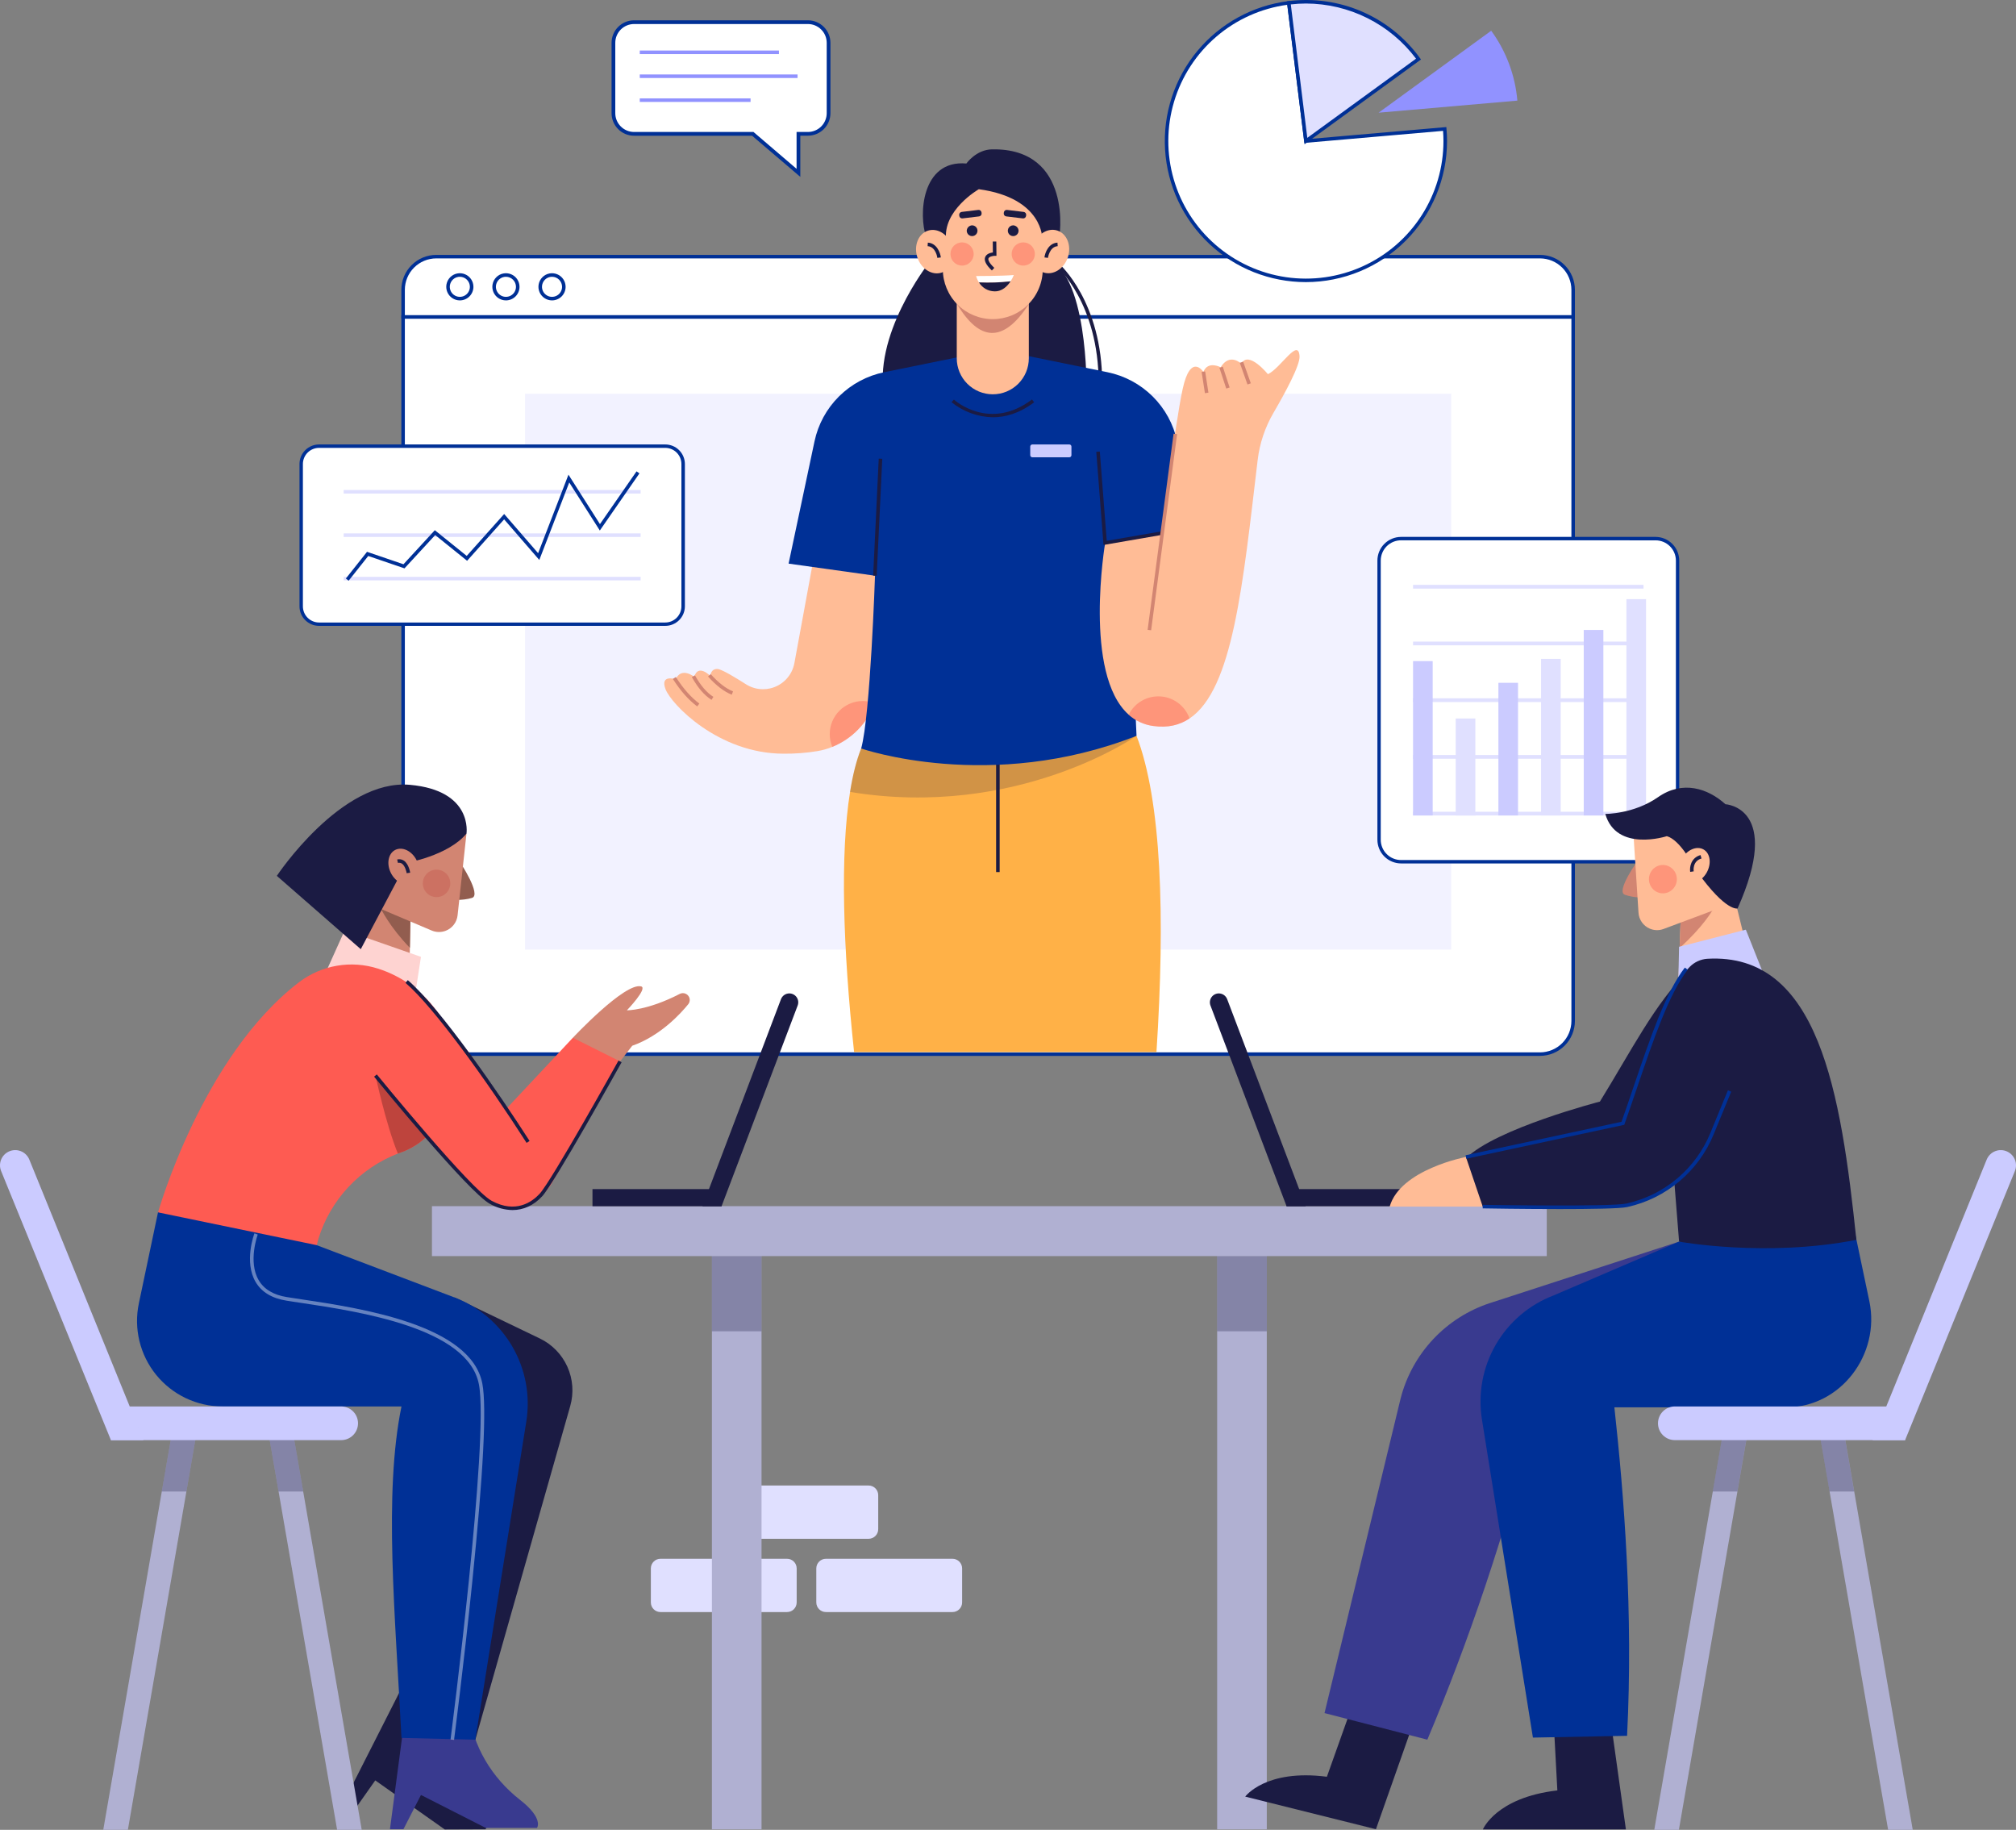 <svg width="346" height="314" viewBox="0 0 346 314" fill="none" xmlns="http://www.w3.org/2000/svg">
<rect x="0" y="0" width="346" height="314" fill="#808080" stroke="none"/>
<g clip-path="url(#clip0_378_1583)">
<path d="M135.078 267.489H113.356C112.443 267.489 111.703 268.228 111.703 269.141V274.978C111.703 275.891 112.443 276.63 113.356 276.63H135.078C135.991 276.63 136.731 275.891 136.731 274.978V269.141C136.731 268.228 135.991 267.489 135.078 267.489Z" fill="#E0E0FF"/>
<path d="M163.474 267.489H141.752C140.839 267.489 140.099 268.228 140.099 269.141V274.978C140.099 275.891 140.839 276.63 141.752 276.63H163.474C164.387 276.63 165.127 275.891 165.127 274.978V269.141C165.127 268.228 164.387 267.489 163.474 267.489Z" fill="#E0E0FF"/>
<path d="M149.074 254.916H127.352C126.439 254.916 125.699 255.656 125.699 256.568V262.406C125.699 263.318 126.439 264.058 127.352 264.058H149.074C149.987 264.058 150.727 263.318 150.727 262.406V256.568C150.727 255.656 149.987 254.916 149.074 254.916Z" fill="#E0E0FF"/>
<path d="M269.995 49.731C269.996 48.983 269.849 48.243 269.563 47.553C269.277 46.863 268.858 46.236 268.329 45.707C267.801 45.179 267.173 44.76 266.482 44.474C265.792 44.188 265.052 44.041 264.304 44.042H74.873C73.364 44.042 71.916 44.641 70.849 45.708C69.782 46.775 69.182 48.222 69.182 49.731V54.395H269.995V49.731Z" fill="white"/>
<path d="M270.297 54.694H68.883V49.731C68.884 48.143 69.515 46.62 70.638 45.497C71.761 44.374 73.284 43.742 74.873 43.74H264.304C265.893 43.741 267.417 44.373 268.54 45.496C269.664 46.619 270.296 48.142 270.297 49.731V54.694ZM69.484 54.093H269.696V49.731C269.694 48.302 269.125 46.932 268.115 45.922C267.104 44.911 265.734 44.343 264.304 44.341H74.873C73.444 44.343 72.074 44.911 71.064 45.922C70.053 46.932 69.485 48.302 69.484 49.731V54.093Z" fill="#003096"/>
<path d="M69.182 54.395V175.198C69.183 176.706 69.783 178.152 70.85 179.218C71.918 180.284 73.364 180.882 74.873 180.882H264.304C265.052 180.883 265.792 180.736 266.482 180.45C267.173 180.164 267.801 179.745 268.329 179.217C268.858 178.688 269.277 178.061 269.563 177.371C269.849 176.68 269.996 175.941 269.995 175.193V54.395H69.182Z" fill="white"/>
<path d="M264.304 181.189H74.873C73.284 181.187 71.761 180.555 70.638 179.432C69.515 178.309 68.884 176.786 68.883 175.198V54.093H270.297V175.198C270.296 176.787 269.664 178.31 268.54 179.433C267.417 180.556 265.893 181.188 264.304 181.189ZM69.484 54.694V175.198C69.485 176.627 70.053 177.997 71.064 179.007C72.074 180.017 73.444 180.586 74.873 180.588H264.304C265.734 180.586 267.104 180.017 268.115 179.007C269.125 177.997 269.694 176.627 269.696 175.198V54.694H69.484Z" fill="#003096"/>
<path d="M79.094 51.243C80.21 51.142 81.032 50.157 80.932 49.042C80.831 47.927 79.846 47.105 78.73 47.205C77.615 47.306 76.793 48.291 76.893 49.406C76.993 50.521 77.979 51.343 79.094 51.243Z" fill="white"/>
<path d="M78.918 51.548C78.457 51.548 78.007 51.411 77.624 51.154C77.24 50.898 76.942 50.533 76.766 50.108C76.59 49.681 76.544 49.213 76.634 48.761C76.724 48.309 76.947 47.894 77.273 47.568C77.599 47.242 78.014 47.02 78.467 46.931C78.919 46.841 79.388 46.887 79.814 47.064C80.24 47.24 80.604 47.539 80.86 47.922C81.116 48.306 81.253 48.756 81.253 49.217C81.252 49.836 81.006 50.428 80.568 50.866C80.13 51.303 79.537 51.548 78.918 51.548ZM78.918 47.494C78.578 47.495 78.245 47.596 77.962 47.786C77.678 47.975 77.458 48.245 77.328 48.56C77.198 48.874 77.164 49.221 77.231 49.555C77.298 49.889 77.462 50.196 77.703 50.436C77.944 50.677 78.251 50.841 78.585 50.907C78.92 50.973 79.266 50.939 79.581 50.809C79.896 50.678 80.165 50.457 80.354 50.174C80.543 49.891 80.644 49.558 80.644 49.217C80.644 48.76 80.461 48.322 80.138 47.999C79.814 47.676 79.376 47.494 78.918 47.494Z" fill="#003096"/>
<path d="M87.005 51.243C88.12 51.143 88.943 50.157 88.842 49.043C88.742 47.928 87.756 47.105 86.641 47.206C85.526 47.306 84.703 48.292 84.803 49.407C84.904 50.521 85.89 51.344 87.005 51.243Z" fill="white"/>
<path d="M86.829 51.548C86.368 51.548 85.918 51.411 85.534 51.154C85.151 50.898 84.853 50.533 84.677 50.108C84.501 49.681 84.455 49.213 84.545 48.761C84.635 48.309 84.857 47.894 85.184 47.568C85.51 47.242 85.925 47.02 86.378 46.931C86.83 46.841 87.299 46.887 87.725 47.064C88.15 47.24 88.515 47.539 88.771 47.922C89.027 48.306 89.163 48.756 89.163 49.217C89.163 49.836 88.917 50.428 88.479 50.866C88.041 51.303 87.448 51.548 86.829 51.548ZM86.829 47.494C86.489 47.495 86.156 47.596 85.872 47.786C85.589 47.975 85.369 48.245 85.239 48.56C85.109 48.874 85.075 49.221 85.142 49.555C85.209 49.889 85.373 50.196 85.614 50.436C85.855 50.677 86.162 50.841 86.496 50.907C86.831 50.973 87.177 50.939 87.492 50.809C87.806 50.678 88.076 50.457 88.265 50.174C88.454 49.891 88.555 49.558 88.555 49.217C88.554 48.76 88.372 48.322 88.049 47.999C87.725 47.676 87.287 47.494 86.829 47.494Z" fill="#003096"/>
<path d="M94.915 51.244C96.031 51.143 96.853 50.158 96.753 49.043C96.652 47.928 95.667 47.106 94.552 47.206C93.436 47.307 92.614 48.292 92.714 49.407C92.815 50.522 93.8 51.344 94.915 51.244Z" fill="white"/>
<path d="M94.74 51.548C94.279 51.548 93.828 51.411 93.445 51.154C93.062 50.898 92.763 50.533 92.587 50.108C92.411 49.681 92.365 49.213 92.456 48.761C92.546 48.309 92.768 47.894 93.094 47.568C93.421 47.242 93.836 47.02 94.288 46.931C94.741 46.841 95.209 46.887 95.635 47.064C96.061 47.24 96.425 47.539 96.681 47.922C96.938 48.306 97.074 48.756 97.074 49.217C97.074 49.836 96.828 50.428 96.39 50.866C95.952 51.303 95.359 51.548 94.74 51.548ZM94.74 47.494C94.399 47.495 94.066 47.596 93.783 47.786C93.5 47.975 93.28 48.245 93.15 48.56C93.019 48.874 92.986 49.221 93.052 49.555C93.119 49.889 93.284 50.196 93.525 50.436C93.766 50.677 94.073 50.841 94.407 50.907C94.741 50.973 95.088 50.939 95.403 50.809C95.717 50.678 95.986 50.457 96.175 50.174C96.365 49.891 96.466 49.558 96.466 49.217C96.465 48.76 96.283 48.322 95.96 47.999C95.636 47.676 95.197 47.494 94.74 47.494Z" fill="#003096"/>
<path opacity="0.4" d="M249.067 67.566H90.113V162.954H249.067V67.566Z" fill="#E0E0FF"/>
<path d="M198.481 180.542H146.586C144.671 162.626 144.177 146.569 145.893 135.892C146.362 132.972 146.988 130.478 147.799 128.441L169.649 123.993L195.057 126.268C199.331 137.327 199.998 157.178 198.481 180.542Z" fill="#FFB147"/>
<path d="M171.568 128.964H170.959V149.647H171.568V128.964Z" fill="#1B1B43"/>
<path opacity="0.2" d="M195.057 126.268C195.057 126.268 174.598 140.624 145.888 135.892C146.358 132.972 146.983 130.478 147.794 128.441L169.645 123.993L195.057 126.268Z" fill="#1B1B43"/>
<path d="M159.348 45.2C159.348 45.2 149.493 57.76 151.866 68.437L186.489 66.992C186.489 66.992 186.783 46.088 179.22 44.309L159.348 45.2Z" fill="#1B1B43"/>
<path d="M189.164 65.749H188.555C188.555 52.057 181.431 45.764 181.36 45.704L181.757 45.241C181.83 45.304 189.164 51.779 189.164 65.749Z" fill="#1B1B43"/>
<path d="M150.919 116.572C150.879 117.971 150.607 119.354 150.116 120.664C149.497 122.354 148.529 123.895 147.277 125.187C146.025 126.479 144.515 127.494 142.845 128.166C142.015 128.505 141.15 128.75 140.265 128.896C138.36 129.205 136.431 129.351 134.501 129.334C123.304 129.334 115.174 120.832 114.213 118.241C113.251 115.65 115.963 116.569 115.963 116.569C116.951 114.362 119.154 116.141 119.154 116.141C119.819 113.842 121.9 115.988 121.9 115.988C121.9 115.988 121.973 114.727 123.158 114.8C123.888 114.849 126.281 116.304 128.009 117.411C128.889 117.973 129.911 118.271 130.955 118.27C131.37 118.272 131.784 118.224 132.189 118.129C133.228 117.889 134.175 117.351 134.913 116.58C135.65 115.809 136.146 114.84 136.339 113.791L139.693 95.541H147.628L150.162 98.79C151.17 102.812 151.109 111.048 150.919 116.572Z" fill="#FFBC96"/>
<path opacity="0.4" d="M150.116 120.664C149.497 122.354 148.529 123.895 147.277 125.187C146.025 126.479 144.515 127.494 142.845 128.166C142.557 127.472 142.408 126.728 142.407 125.976C142.407 125.23 142.553 124.491 142.839 123.802C143.125 123.112 143.543 122.486 144.071 121.958C144.599 121.43 145.226 121.012 145.915 120.726C146.605 120.441 147.344 120.294 148.091 120.295C148.782 120.296 149.468 120.421 150.116 120.664Z" fill="#FE5B52"/>
<path d="M168.067 60.544L151.759 63.87C148.823 64.468 146.126 65.91 144 68.02C141.874 70.129 140.41 72.814 139.79 75.744L135.343 96.716L150.174 98.792L168.067 60.544Z" fill="#003096"/>
<path d="M173.753 60.544L190.062 63.87C192.997 64.468 195.694 65.91 197.821 68.02C199.947 70.129 201.41 72.814 202.03 75.744L204.046 90.638L189.66 93.159L173.753 60.544Z" fill="#003096"/>
<path d="M150.174 98.792C150.174 98.792 149.383 122.711 147.801 128.443C147.801 128.443 169.951 136.152 195.059 126.268L193.08 82.19L173.753 60.534H168.067L148.789 85.541L150.174 98.792Z" fill="#003096"/>
<path d="M223.037 61.138C223.127 62.7 220.554 67.432 218.575 70.822C217.119 73.313 216.191 76.077 215.849 78.942C213.3 100.354 211.613 118.27 204.165 123.287C202.437 124.448 200.404 124.923 197.982 124.589C196.395 124.389 194.907 123.71 193.715 122.643C185.865 115.662 189.675 93.166 189.675 93.166L199.411 91.485C199.411 91.485 201.602 73.102 202.972 66.775C204.343 60.449 206.531 63.814 206.531 63.814C207.322 61.838 209.496 63.023 209.496 63.023C211.078 60.456 213.054 62.427 213.054 62.427C214.242 60.06 217.606 64.208 217.606 64.208C219.777 63.211 222.842 57.85 223.037 61.138Z" fill="#FFBC96"/>
<path d="M150.814 78.702L149.857 98.768L150.465 98.797L151.422 78.731L150.814 78.702Z" fill="#1B1B43"/>
<path d="M189.392 93.517L188.151 77.533L188.757 77.487L189.947 92.804L199.355 91.181L199.46 91.779L189.392 93.517Z" fill="#1B1B43"/>
<path d="M201.419 74.417L196.963 108.077L197.566 108.156L202.023 74.496L201.419 74.417Z" fill="#D28572"/>
<path opacity="0.4" d="M204.16 123.287C202.432 124.448 200.399 124.923 197.977 124.589C196.39 124.389 194.902 123.71 193.711 122.643C194.209 121.643 194.991 120.813 195.958 120.255C196.926 119.697 198.037 119.437 199.152 119.506C200.266 119.576 201.336 119.972 202.227 120.646C203.118 121.32 203.79 122.241 204.16 123.295V123.287Z" fill="#FE5B52"/>
<path d="M206.836 63.737L206.234 63.83L206.797 67.471L207.399 67.378L206.836 63.737Z" fill="#D28572"/>
<path d="M209.863 62.925L209.285 63.115L210.457 66.68L211.035 66.49L209.863 62.925Z" fill="#D28572"/>
<path d="M213.353 62.058L212.779 62.262L214.102 65.978L214.675 65.774L213.353 62.058Z" fill="#D28572"/>
<path d="M183.521 76.267H177.183C176.98 76.267 176.815 76.432 176.815 76.635V78.105C176.815 78.308 176.98 78.472 177.183 78.472H183.521C183.724 78.472 183.889 78.308 183.889 78.105V76.635C183.889 76.432 183.724 76.267 183.521 76.267Z" fill="#CBCBFF"/>
<path d="M170.414 71.603C167.822 71.56 165.319 70.649 163.306 69.016L163.713 68.566C163.956 68.79 169.907 74.002 177.12 68.549L177.485 69.036C174.934 70.961 172.512 71.603 170.414 71.603Z" fill="#1B1B43"/>
<path d="M125.59 119.209C124.295 118.706 122.886 117.625 121.518 116.087L121.973 115.681C123.277 117.141 124.604 118.173 125.809 118.642L125.59 119.209Z" fill="#D28572"/>
<path d="M122.114 120.095C120.87 119.309 119.765 118.029 118.74 116.185L119.271 115.888C120.245 117.642 121.284 118.852 122.435 119.582L122.114 120.095Z" fill="#D28572"/>
<path d="M119.66 121.224C118.176 120.117 116.808 118.574 115.479 116.504L115.992 116.178C117.28 118.183 118.599 119.674 120.023 120.735L119.66 121.224Z" fill="#D28572"/>
<path d="M164.217 51.057H176.574V61.483C176.574 62.295 176.414 63.099 176.103 63.849C175.792 64.599 175.336 65.28 174.762 65.854C174.187 66.428 173.505 66.883 172.754 67.193C172.004 67.503 171.199 67.662 170.387 67.661C168.748 67.661 167.176 67.01 166.017 65.852C164.858 64.693 164.207 63.122 164.207 61.483V51.057H164.217Z" fill="#FFBC96"/>
<path d="M164.214 52.113C168.036 58.532 172.135 59.057 176.587 52.164L164.214 52.113Z" fill="#D28572"/>
<path d="M161.821 31.739H178.965V46.195C178.964 47.321 178.742 48.435 178.311 49.475C177.88 50.515 177.248 51.459 176.451 52.255C175.655 53.051 174.709 53.682 173.669 54.112C172.628 54.542 171.513 54.763 170.387 54.763C168.113 54.763 165.933 53.86 164.325 52.252C162.717 50.645 161.814 48.465 161.814 46.193V31.739H161.821Z" fill="#FFBC96"/>
<path d="M170.231 46.412C169.228 45.465 168.853 44.708 169.08 44.124C169.306 43.54 169.993 43.375 170.404 43.319L170.385 41.45H170.993L171.02 43.898H170.72C170.423 43.898 169.769 44.025 169.647 44.341C169.591 44.492 169.574 44.949 170.65 45.966L170.231 46.412Z" fill="#1B1B43"/>
<path d="M173.442 48.271C173.664 47.933 173.851 47.573 173.999 47.198C171.923 47.37 167.524 47.37 167.524 47.37C167.632 47.754 167.796 48.12 168.011 48.456C169.823 48.541 171.64 48.48 173.442 48.271Z" fill="white"/>
<path d="M168.016 48.46C168.291 48.919 168.678 49.3 169.141 49.569C169.604 49.837 170.127 49.984 170.662 49.996C172.006 50.037 172.914 49.081 173.442 48.276C171.641 48.484 169.827 48.546 168.016 48.46Z" fill="#1B1B43"/>
<path d="M178.87 40.835C178.87 41.163 179.174 33.99 167.992 32.469C167.992 32.469 161.678 36.083 162.393 41.29L158.964 40.642C157.64 37.032 158.097 27.374 165.855 28.06C165.855 28.06 167.527 25.671 170.268 25.627C184.186 25.398 181.988 40.827 181.654 41.273L178.87 40.835Z" fill="#1B1B43"/>
<path d="M183.275 44.145C183.93 42.159 183.126 40.109 181.479 39.566C179.832 39.023 177.966 40.193 177.311 42.179C176.656 44.164 177.46 46.214 179.107 46.757C180.754 47.3 182.62 46.13 183.275 44.145Z" fill="#FFBC96"/>
<path d="M179.858 44.251L179.254 44.175C179.359 43.336 179.963 41.725 181.491 41.635L181.528 42.243C180.121 42.326 179.858 44.231 179.858 44.251Z" fill="#1B1B43"/>
<path d="M161.612 46.778C163.259 46.235 164.063 44.185 163.408 42.199C162.753 40.214 160.887 39.044 159.24 39.587C157.593 40.13 156.789 42.179 157.444 44.165C158.099 46.151 159.965 47.321 161.612 46.778Z" fill="#FFBC96"/>
<path d="M160.872 44.251C160.872 44.173 160.609 42.326 159.205 42.243L159.239 41.635C160.77 41.725 161.371 43.338 161.476 44.175L160.872 44.251Z" fill="#1B1B43"/>
<path d="M174.815 39.662C174.801 39.841 174.736 40.013 174.627 40.156C174.517 40.299 174.368 40.407 174.198 40.466C174.028 40.526 173.845 40.535 173.67 40.491C173.495 40.448 173.337 40.355 173.214 40.223C173.092 40.091 173.011 39.926 172.98 39.749C172.95 39.572 172.972 39.389 173.044 39.224C173.116 39.059 173.235 38.919 173.385 38.82C173.536 38.722 173.712 38.669 173.892 38.669C174.018 38.673 174.142 38.703 174.256 38.755C174.371 38.807 174.474 38.882 174.56 38.974C174.645 39.066 174.712 39.174 174.756 39.292C174.799 39.41 174.82 39.536 174.815 39.662Z" fill="#1B1B43"/>
<path d="M175.688 36.365L172.836 36.022C172.566 35.989 172.321 36.182 172.289 36.451L172.272 36.589C172.24 36.858 172.432 37.103 172.702 37.136L175.554 37.478C175.823 37.511 176.068 37.319 176.1 37.049L176.117 36.911C176.15 36.642 175.957 36.397 175.688 36.365Z" fill="#1B1B43"/>
<path d="M165.918 39.662C165.931 39.841 165.997 40.013 166.106 40.156C166.216 40.299 166.364 40.407 166.534 40.466C166.704 40.526 166.888 40.535 167.062 40.491C167.237 40.448 167.396 40.355 167.518 40.223C167.641 40.091 167.722 39.926 167.752 39.749C167.782 39.572 167.76 39.389 167.688 39.224C167.616 39.059 167.498 38.919 167.347 38.82C167.197 38.722 167.021 38.669 166.841 38.669C166.587 38.679 166.347 38.788 166.174 38.975C166.001 39.161 165.909 39.408 165.918 39.662Z" fill="#1B1B43"/>
<path d="M165.189 37.477L168.041 37.135C168.31 37.102 168.503 36.857 168.47 36.588L168.454 36.45C168.421 36.181 168.176 35.988 167.907 36.021L165.055 36.364C164.785 36.396 164.593 36.641 164.626 36.91L164.642 37.048C164.675 37.318 164.919 37.51 165.189 37.477Z" fill="#1B1B43"/>
<path opacity="0.4" d="M175.618 45.575C176.718 45.575 177.609 44.684 177.609 43.584C177.609 42.485 176.718 41.594 175.618 41.594C174.518 41.594 173.627 42.485 173.627 43.584C173.627 44.684 174.518 45.575 175.618 45.575Z" fill="#FE5B52"/>
<path opacity="0.4" d="M165.115 45.575C166.214 45.575 167.106 44.684 167.106 43.584C167.106 42.485 166.214 41.594 165.115 41.594C164.015 41.594 163.124 42.485 163.124 43.584C163.124 44.684 164.015 45.575 165.115 45.575Z" fill="#FE5B52"/>
<path d="M114.179 76.562H54.758C53.065 76.562 51.693 77.933 51.693 79.625V104.05C51.693 105.742 53.065 107.114 54.758 107.114H114.179C115.871 107.114 117.243 105.742 117.243 104.05V79.625C117.243 77.933 115.871 76.562 114.179 76.562Z" fill="white"/>
<path d="M114.179 107.398H54.758C53.867 107.398 53.014 107.044 52.385 106.415C51.755 105.786 51.401 104.933 51.401 104.043V79.625C51.401 78.736 51.755 77.883 52.385 77.253C53.014 76.624 53.867 76.271 54.758 76.27H114.179C114.62 76.269 115.057 76.356 115.465 76.524C115.874 76.692 116.244 76.939 116.557 77.251C116.87 77.562 117.118 77.932 117.287 78.34C117.457 78.747 117.544 79.184 117.545 79.625V104.053C117.541 104.942 117.185 105.794 116.554 106.421C115.923 107.048 115.069 107.4 114.179 107.398ZM54.758 76.856C54.023 76.856 53.318 77.148 52.798 77.667C52.278 78.186 51.986 78.891 51.985 79.625V104.053C51.986 104.787 52.279 105.491 52.799 106.01C53.318 106.529 54.023 106.821 54.758 106.822H114.179C114.913 106.82 115.617 106.528 116.136 106.009C116.655 105.49 116.947 104.787 116.949 104.053V79.625C116.948 78.891 116.656 78.187 116.137 77.668C115.617 77.149 114.913 76.857 114.179 76.856H54.758Z" fill="#003096"/>
<path d="M109.948 84.083H58.986V84.691H109.948V84.083Z" fill="#E0E0FF"/>
<path d="M109.948 91.534H58.986V92.142H109.948V91.534Z" fill="#E0E0FF"/>
<path d="M109.948 98.987H58.986V99.595H109.948V98.987Z" fill="#E0E0FF"/>
<path d="M59.837 99.648L59.36 99.271L62.992 94.692L69.245 96.828L74.627 90.984L80.101 95.393L86.53 88.203L92.357 94.926L97.564 81.453L102.967 89.938L109.247 80.886L109.746 81.231L102.945 91.037L97.698 82.793L92.559 96.089L86.522 89.122L80.169 96.23L74.69 91.816L69.423 97.532L63.201 95.407L59.837 99.648Z" fill="#003096"/>
<path d="M224.129 24.206L221.196 0.489C216.628 1.054 212.32 2.926 208.789 5.879C205.259 8.832 202.656 12.741 201.295 17.137C199.933 21.532 199.869 26.227 201.112 30.658C202.354 35.089 204.85 39.067 208.299 42.115C211.748 45.162 216.004 47.15 220.556 47.838C225.107 48.526 229.761 47.886 233.957 45.995C238.154 44.104 241.715 41.042 244.213 37.177C246.711 33.312 248.04 28.808 248.04 24.206C248.04 23.508 248.003 22.817 247.945 22.133L224.129 24.206Z" fill="white"/>
<path d="M224.129 48.412C217.965 48.413 212.032 46.063 207.541 41.843C203.05 37.622 200.338 31.847 199.959 25.697C199.58 19.546 201.562 13.482 205.501 8.742C209.44 4.002 215.039 0.943 221.157 0.187L221.459 0.151L224.402 23.877L248.229 21.804L248.256 22.108C248.32 22.86 248.351 23.549 248.351 24.206C248.344 30.625 245.79 36.779 241.249 41.317C236.707 45.855 230.551 48.407 224.129 48.412ZM220.931 0.822C216.439 1.435 212.218 3.328 208.774 6.275C205.329 9.222 202.806 13.098 201.505 17.44C200.205 21.782 200.183 26.406 201.442 30.76C202.7 35.114 205.186 39.014 208.603 41.993C212.019 44.973 216.222 46.906 220.708 47.562C225.194 48.218 229.774 47.569 233.901 45.692C238.028 43.815 241.527 40.791 243.98 36.979C246.434 33.168 247.737 28.731 247.735 24.199C247.735 23.646 247.713 23.074 247.667 22.456L223.864 24.527L220.931 0.822Z" fill="#003096"/>
<path d="M236.604 19.339L260.419 17.266C260.048 12.933 258.496 8.785 255.931 5.273L236.604 19.339Z" fill="#9192FF"/>
<path d="M243.456 10.139C241.24 7.091 238.334 4.611 234.975 2.901C231.615 1.192 227.899 0.302 224.129 0.304C223.149 0.307 222.169 0.368 221.196 0.489L224.129 24.206L243.456 10.139Z" fill="#E0E0FF"/>
<path d="M223.891 24.756L220.856 0.224L221.157 0.187C225.446 -0.35 229.801 0.273 233.767 1.993C237.732 3.712 241.164 6.464 243.702 9.962L243.882 10.205L223.891 24.756ZM221.535 0.757L224.368 23.656L243.03 10.069C240.827 7.136 237.974 4.755 234.694 3.113C231.414 1.47 227.798 0.611 224.129 0.603C223.262 0.606 222.396 0.657 221.535 0.757Z" fill="#003096"/>
<path d="M284.135 92.424H240.455C238.37 92.424 236.68 94.114 236.68 96.198V144.101C236.68 146.186 238.37 147.875 240.455 147.875H284.135C286.22 147.875 287.91 146.186 287.91 144.101V96.198C287.91 94.114 286.22 92.424 284.135 92.424Z" fill="white"/>
<path d="M284.132 148.167H240.467C239.389 148.166 238.355 147.737 237.592 146.975C236.83 146.213 236.401 145.179 236.4 144.101V96.206C236.399 95.126 236.827 94.091 237.59 93.327C238.353 92.563 239.388 92.133 240.467 92.132H284.145C285.222 92.137 286.254 92.568 287.015 93.331C287.775 94.095 288.202 95.128 288.202 96.206V144.101C288.201 145.18 287.772 146.214 287.009 146.976C286.246 147.738 285.211 148.167 284.132 148.167ZM240.467 92.716C240.008 92.715 239.554 92.805 239.13 92.98C238.705 93.155 238.32 93.412 237.995 93.736C237.67 94.06 237.413 94.445 237.237 94.869C237.062 95.293 236.971 95.747 236.972 96.206V144.101C236.972 144.559 237.063 145.013 237.239 145.436C237.415 145.859 237.673 146.243 237.998 146.566C238.322 146.89 238.708 147.146 239.131 147.32C239.555 147.495 240.009 147.584 240.467 147.583H284.145C285.068 147.583 285.954 147.216 286.608 146.563C287.261 145.91 287.629 145.025 287.63 144.101V96.206C287.629 95.282 287.261 94.397 286.608 93.744C285.954 93.091 285.068 92.724 284.145 92.724L240.467 92.716Z" fill="#003096"/>
<path d="M282.071 100.364H242.517V101.004H282.071V100.364Z" fill="#E0E0FF"/>
<path d="M282.071 110.097H242.517V110.737H282.071V110.097Z" fill="#E0E0FF"/>
<path d="M282.071 119.83H242.517V120.47H282.071V119.83Z" fill="#E0E0FF"/>
<path d="M282.071 129.563H242.517V130.203H282.071V129.563Z" fill="#E0E0FF"/>
<path d="M282.071 139.296H242.517V139.936H282.071V139.296Z" fill="#E0E0FF"/>
<path d="M245.885 113.445H242.517V139.936H245.885V113.445Z" fill="#CBCBFF"/>
<path d="M253.21 123.29H249.841V139.938H253.21V123.29Z" fill="#E0E0FF"/>
<path d="M260.534 117.173H257.165V139.936H260.534V117.173Z" fill="#CBCBFF"/>
<path d="M267.858 113.063H264.489V139.936H267.858V113.063Z" fill="#E0E0FF"/>
<path d="M275.182 108.102H271.813V139.936H275.182V108.102Z" fill="#CBCBFF"/>
<path d="M282.506 102.819H279.138V139.936H282.506V102.819Z" fill="#E0E0FF"/>
<path d="M138.661 3.803H108.826C107.886 3.803 106.984 4.177 106.318 4.842C105.653 5.506 105.28 6.408 105.28 7.348V19.42C105.28 20.36 105.653 21.262 106.318 21.927C106.984 22.591 107.886 22.965 108.826 22.965H129.2L137.033 29.656V22.965H138.661C139.127 22.965 139.588 22.873 140.018 22.695C140.448 22.517 140.839 22.256 141.168 21.926C141.497 21.597 141.758 21.206 141.936 20.776C142.114 20.346 142.205 19.885 142.205 19.42V7.348C142.205 6.883 142.114 6.422 141.936 5.992C141.758 5.562 141.497 5.171 141.168 4.842C140.839 4.512 140.448 4.251 140.018 4.073C139.588 3.895 139.127 3.803 138.661 3.803Z" fill="white"/>
<path d="M137.354 30.35L129.078 23.293H108.826C107.801 23.293 106.818 22.886 106.094 22.161C105.369 21.436 104.961 20.454 104.961 19.429V7.348C104.961 6.324 105.369 5.341 106.094 4.617C106.818 3.892 107.801 3.485 108.826 3.484H138.661C139.686 3.486 140.668 3.893 141.393 4.618C142.117 5.342 142.525 6.324 142.526 7.348V19.42C142.525 20.444 142.117 21.426 141.393 22.151C140.668 22.875 139.686 23.282 138.661 23.284H137.354V30.35ZM108.826 4.122C107.971 4.123 107.15 4.464 106.545 5.068C105.94 5.673 105.6 6.493 105.599 7.348V19.42C105.6 20.275 105.94 21.095 106.545 21.7C107.15 22.305 107.971 22.645 108.826 22.646H129.319L136.714 28.973V22.646H138.661C139.516 22.645 140.336 22.305 140.941 21.7C141.546 21.095 141.885 20.275 141.886 19.42V7.348C141.885 6.493 141.546 5.673 140.941 5.069C140.336 4.464 139.516 4.123 138.661 4.122H108.826Z" fill="#003096"/>
<path d="M133.686 8.67H109.802V9.278H133.686V8.67Z" fill="#9192FF"/>
<path d="M136.882 12.777H109.802V13.385H136.882V12.777Z" fill="#9192FF"/>
<path d="M128.817 16.882H109.802V17.49H128.817V16.882Z" fill="#9192FF"/>
<path d="M130.701 210.505H122.182V313.917H130.701V210.505Z" fill="#B0B0D2"/>
<path d="M217.416 210.505H208.897V313.917H217.416V210.505Z" fill="#B0B0D2"/>
<path opacity="0.3" d="M130.701 210.222H122.182V228.45H130.701V210.222Z" fill="#1B1B43"/>
<path opacity="0.3" d="M217.416 210.222H208.897V228.45H217.416V210.222Z" fill="#1B1B43"/>
<path d="M265.468 206.979H74.133V215.549H265.468V206.979Z" fill="#B0B0D2"/>
<path d="M242.965 204.052H220.807V206.988H242.965V204.052Z" fill="#1B1B43"/>
<path d="M224.086 206.989H220.809L207.748 172.546C207.66 172.314 207.63 172.064 207.66 171.818C207.69 171.572 207.779 171.336 207.92 171.132C208.061 170.928 208.25 170.761 208.469 170.646C208.689 170.531 208.934 170.471 209.182 170.47C209.493 170.471 209.797 170.565 210.053 170.742C210.309 170.919 210.505 171.17 210.615 171.461L224.086 206.989Z" fill="#1B1B43"/>
<path d="M101.685 206.989H123.842V204.052H101.685V206.989Z" fill="#1B1B43"/>
<path d="M120.563 206.989H123.842L136.901 172.546C136.989 172.314 137.02 172.064 136.991 171.818C136.961 171.572 136.872 171.337 136.731 171.132C136.59 170.928 136.402 170.761 136.182 170.646C135.962 170.531 135.718 170.47 135.47 170.47C135.159 170.471 134.855 170.565 134.599 170.742C134.343 170.919 134.146 171.17 134.036 171.461L120.563 206.989Z" fill="#1B1B43"/>
<path d="M58.126 167.334L70.214 169.276L70.346 162.655L70.475 156.063L70.584 150.428L67.232 148.846L61.49 155.574L58.126 167.334Z" fill="#D28572"/>
<path d="M65.409 155.993C65.409 155.993 66.87 159.054 70.348 162.652L70.475 156.063L65.409 155.993Z" fill="#925D4F"/>
<path d="M78.843 147.844C78.984 147.924 82.669 153.567 81.014 154.078C79.359 154.589 77.266 154.392 77.266 154.392L78.843 147.844Z" fill="#925D4F"/>
<path d="M80.06 143.043L78.534 157.073C78.47 157.656 78.248 158.211 77.891 158.677C77.534 159.143 77.056 159.502 76.509 159.716C75.728 160.018 74.86 160.005 74.089 159.679L65.404 155.995L64.238 148.085L71.266 140.734L80.06 143.043Z" fill="#D28572"/>
<path d="M59.166 159.633L55.008 168.86L71.134 171.393L72.249 164.195L59.166 159.633Z" fill="#FED3D1"/>
<path d="M69.759 148.068C69.759 148.068 76.896 146.863 80.06 143.043C80.06 143.043 81.236 135.656 70.365 134.677C58.569 133.617 47.511 150.299 47.511 150.299L61.919 162.879L69.759 148.068Z" fill="#1B1B43"/>
<path d="M70.764 151.565C71.974 150.943 72.297 149.16 71.486 147.582C70.674 146.005 69.036 145.23 67.826 145.852C66.616 146.473 66.293 148.256 67.104 149.834C67.916 151.412 69.554 152.186 70.764 151.565Z" fill="#D28572"/>
<path d="M69.795 149.841C69.744 149.506 69.501 148.552 68.98 148.197C68.882 148.128 68.77 148.083 68.652 148.063C68.534 148.042 68.414 148.048 68.298 148.08L68.165 147.486C68.362 147.435 68.568 147.428 68.769 147.464C68.97 147.5 69.16 147.579 69.328 147.695C70.173 148.277 70.387 149.693 70.397 149.754L69.795 149.841Z" fill="#1B1B43"/>
<path opacity="0.3" d="M74.924 153.944C76.227 153.944 77.283 152.888 77.283 151.586C77.283 150.284 76.227 149.228 74.924 149.228C73.621 149.228 72.565 150.284 72.565 151.586C72.565 152.888 73.621 153.944 74.924 153.944Z" fill="#BE443D"/>
<path d="M76.409 189.545C75.947 191.307 75.085 192.94 73.89 194.317C72.696 195.694 71.201 196.777 69.52 197.484C69.313 197.567 69.106 197.647 68.892 197.728C68.678 197.808 68.486 197.881 68.284 197.954C65.059 199.205 62.158 201.167 59.798 203.695C57.438 206.223 55.679 209.251 54.653 212.553C54.538 212.943 54.441 213.315 54.363 213.66C54.363 213.66 40.822 215.639 27.131 208.032C27.131 208.032 34.676 181.267 51.333 168.541C53.235 167.094 55.458 166.128 57.813 165.722C60.169 165.317 62.587 165.485 64.864 166.212C68.915 167.497 72.449 170.044 74.948 173.48L75.248 173.892L76.72 184.634C76.945 186.275 76.84 187.945 76.409 189.545Z" fill="#FE5B52"/>
<path d="M76.409 189.545C75.947 191.307 75.085 192.94 73.89 194.317C72.696 195.694 71.201 196.777 69.52 197.484C69.313 197.567 69.106 197.647 68.892 197.728C68.678 197.808 68.486 197.881 68.284 197.954C66.181 192.788 64.45 184.571 64.45 184.571L74.595 185.917L76.409 189.545Z" fill="#BE443D"/>
<path d="M98.316 178.084C98.316 178.084 107.225 168.563 110.029 169.264C111.246 169.568 107.595 173.368 107.595 173.368C107.595 173.368 111.078 173.437 116.659 170.556C116.804 170.481 116.962 170.437 117.124 170.426C117.287 170.415 117.449 170.438 117.602 170.494C117.755 170.549 117.895 170.635 118.013 170.747C118.131 170.859 118.224 170.995 118.288 171.144C118.369 171.34 118.396 171.554 118.365 171.763C118.335 171.973 118.248 172.17 118.115 172.334C116.934 173.794 113.412 177.736 108.51 179.452L106.426 182.14L101.207 184.625L98.316 178.084Z" fill="#D28572"/>
<path d="M106.426 182.14L94.774 202.908C94.132 204.051 93.225 205.023 92.128 205.742C91.031 206.46 89.777 206.904 88.473 207.036C87.168 207.168 85.851 206.984 84.632 206.5C83.414 206.016 82.33 205.245 81.472 204.254L64.433 184.574L75.231 173.892L87.053 190.099L98.316 178.084L106.426 182.14Z" fill="#FE5B52"/>
<path d="M90.376 196.117C83.541 185.449 74.462 172.821 69.593 168.658L69.988 168.195C75.608 172.999 85.77 187.8 90.889 195.788L90.376 196.117Z" fill="#1B1B43"/>
<path d="M87.951 207.648C86.603 207.624 85.281 207.262 84.108 206.597C80.379 204.584 64.862 185.566 64.204 184.756L64.674 184.374C64.835 184.571 80.776 204.108 84.39 206.064C88.511 208.288 91.308 206.266 92.608 204.862C94.679 202.626 106.039 182.191 106.154 181.989L106.687 182.284C106.217 183.128 95.176 202.988 93.056 205.28C91.605 206.857 89.84 207.648 87.951 207.648Z" fill="#1B1B43"/>
<path d="M68.802 289.911L58.309 310.593L60.599 310.917L64.404 305.518L76.331 313.934L83.324 313.905C83.324 313.905 84.743 312.499 81.109 308.725C76.84 304.287 74.398 298.469 74.51 292.398V291.875L71.648 288.955L68.802 289.911Z" fill="#1B1B43"/>
<path d="M69.24 296.376L66.926 313.895H69.24L72.251 308.017L83.363 313.669H92.162C92.162 313.669 93.379 312.078 89.241 308.849C84.39 305.055 81.155 299.637 80.415 293.609L80.352 293.089L77.112 290.621L69.24 296.376Z" fill="#393A8F"/>
<path d="M81.581 298.529L97.868 241.275C98.504 239.039 98.33 236.651 97.376 234.531C96.422 232.411 94.75 230.696 92.654 229.688L77.986 222.632L77.112 290.621L81.581 298.529Z" fill="#1B1B43"/>
<path d="M27.118 208.042L23.832 223.659C23.383 225.795 23.417 228.004 23.93 230.125C24.443 232.247 25.424 234.227 26.799 235.922C28.175 237.616 29.912 238.983 31.883 239.922C33.854 240.861 36.01 241.348 38.194 241.348H68.904C65.833 256.352 67.829 276.99 68.904 298.225L81.581 298.529L90.327 243.949C91.036 239.52 90.196 234.982 87.948 231.099C85.7 227.217 82.182 224.228 77.986 222.637L54.351 213.67L27.118 208.042Z" fill="#003096"/>
<path opacity="0.4" d="M77.928 298.568L77.324 298.491C77.392 297.975 83.991 246.925 82.192 237.552C80.338 227.868 61.658 225.072 51.625 223.569C50.731 223.437 49.909 223.325 49.179 223.196C46.664 222.797 44.875 221.712 43.862 219.972C41.864 216.541 43.592 211.836 43.668 211.636L44.237 211.85C44.22 211.896 42.533 216.488 44.391 219.668C45.306 221.242 46.949 222.225 49.273 222.588C50.004 222.705 50.824 222.831 51.708 222.96C61.892 224.486 80.846 227.323 82.784 237.431C83.546 241.412 82.959 252.911 81.038 271.611C79.617 285.529 77.945 298.439 77.928 298.568Z" fill="white"/>
<path d="M34.092 243.818L31.991 255.948L21.946 314H17.723L27.768 255.948L29.869 243.818H34.092Z" fill="#B0B0D2"/>
<path d="M62.084 314H57.861L47.813 255.948L45.715 243.818H49.938L52.036 255.948L62.084 314Z" fill="#B0B0D2"/>
<path opacity="0.3" d="M34.092 243.818L31.991 255.948H27.768L29.869 243.818H34.092Z" fill="#1B1B43"/>
<path opacity="0.3" d="M52.036 255.948H47.813L45.715 243.818H49.938L52.036 255.948Z" fill="#1B1B43"/>
<path d="M58.555 247.127H19.037V241.348H58.555C59.322 241.348 60.057 241.653 60.599 242.195C61.142 242.737 61.446 243.472 61.446 244.239C61.446 245.005 61.141 245.74 60.599 246.281C60.056 246.823 59.321 247.127 58.555 247.127Z" fill="#CBCBFF"/>
<path d="M24.614 247.127H19.037L0.195 200.959C-0.059 200.34 -0.064 199.648 0.178 199.024C0.421 198.401 0.894 197.895 1.499 197.611C1.82 197.459 2.169 197.375 2.524 197.362C2.879 197.35 3.232 197.41 3.563 197.539C3.894 197.668 4.195 197.863 4.448 198.112C4.701 198.361 4.9 198.659 5.034 198.988L24.614 247.127Z" fill="#CBCBFF"/>
<path d="M281.304 147.447C281.163 147.52 277.254 152.966 278.87 153.545C280.486 154.124 282.58 154.031 282.58 154.031L281.304 147.447Z" fill="#D28572"/>
<path d="M301.045 167.711L288.027 169.254L288.268 162.655L288.514 156.088L288.721 150.474L292.391 149.007L298.136 155.893L301.045 167.711Z" fill="#FFBC96"/>
<path d="M293.927 156.185C293.927 156.185 292.192 159.183 288.268 162.655L288.511 156.085L293.927 156.185Z" fill="#D28572"/>
<path d="M280.309 142.624L281.212 156.628C281.249 157.211 281.447 157.773 281.782 158.251C282.117 158.73 282.577 159.108 283.113 159.343C283.874 159.679 284.736 159.704 285.515 159.411L294.305 156.129L295.814 148.321L289.149 140.7L280.309 142.624Z" fill="#FFBC96"/>
<path d="M290.483 148.316C290.483 148.316 288.324 144.126 286.075 143.486C286.075 143.486 277.419 146.306 275.513 139.67C275.513 139.67 280.381 139.717 284.571 136.789C288.76 133.862 293.112 135.269 296.13 138.006C296.13 138.006 305.993 138.493 298.216 155.89C298.216 155.89 296.269 156.538 291.284 149.588L290.483 148.316Z" fill="#1B1B43"/>
<path d="M292.907 149.749C292.031 151.282 290.378 151.983 289.213 151.318C288.047 150.654 287.81 148.885 288.687 147.34C289.563 145.795 291.216 145.106 292.379 145.771C293.543 146.435 293.774 148.216 292.907 149.749Z" fill="#FFBC96"/>
<path opacity="0.4" d="M285.398 153.297C286.721 153.297 287.793 152.207 287.793 150.863C287.793 149.52 286.721 148.43 285.398 148.43C284.075 148.43 283.003 149.52 283.003 150.863C283.003 152.207 284.075 153.297 285.398 153.297Z" fill="#FE5B52"/>
<path d="M290.081 149.615C289.962 148.827 290.179 147.209 291.856 146.729L292.024 147.316C290.437 147.768 290.671 149.452 290.683 149.525L290.081 149.615Z" fill="#1B1B43"/>
<path d="M288.027 169.254L288.176 162.472L299.635 159.531L302.982 167.947L288.027 169.254Z" fill="#CBCBFF"/>
<path d="M289.799 166.526C284.045 172.123 279.858 180.517 274.586 189.034C274.586 189.034 256.71 193.657 251.589 198.767L260.792 203.431L292.233 194.71L289.799 166.526Z" fill="#1B1B43"/>
<path d="M243.318 293.541L236.147 313.895L213.712 308.299C213.712 308.299 217.202 303.527 227.73 304.892L233.328 289.164L243.318 293.541Z" fill="#1B1B43"/>
<path d="M288.175 213.062L255.77 223.591C252.027 224.806 248.653 226.949 245.961 229.82C243.27 232.69 241.349 236.195 240.377 240.008L227.323 293.967L244.97 298.529C251.888 282.137 258.601 262.573 263.226 243.58L288.175 213.062Z" fill="#393A8F"/>
<path d="M276.412 295.072L279.048 313.929H254.505C254.505 313.929 256.734 308.455 267.284 307.238L266.675 295.882L276.412 295.072Z" fill="#1B1B43"/>
<path d="M317.553 207.687L320.834 223.301C322.749 232.421 315.905 241.499 306.582 241.499H277.071C278.729 256.658 280.326 276.633 279.25 297.868L263.09 298.172L254.342 243.592C253.632 239.163 254.472 234.624 256.719 230.742C258.967 226.86 262.485 223.871 266.68 222.279L288.173 213.062L317.553 207.687Z" fill="#003096"/>
<path d="M318.602 212.758C315.944 187.377 312.142 163.429 293.017 164.528C291.881 164.605 290.812 165.095 290.013 165.906C288.388 167.531 287.134 169.489 286.34 171.645C285.545 173.802 285.228 176.105 285.41 178.396L288.176 213.062C288.176 213.062 303.084 215.799 318.602 212.758Z" fill="#1B1B43"/>
<path d="M251.589 198.538C251.589 198.538 240.331 200.667 238.505 207.054H254.478L257.52 204.925L251.589 198.538Z" fill="#FFBC96"/>
<path d="M293.119 170.101L278.515 192.759L251.589 198.538L254.478 207.054L277.057 206.94C283.117 206.821 288.305 203.653 291.676 198.616L304.226 180.593L293.119 170.101Z" fill="#1B1B43"/>
<path d="M251.664 198.835L251.535 198.241L278.298 192.499C279.011 190.486 279.719 188.403 280.403 186.386C283.215 178.113 285.87 170.303 289.166 166.037L289.653 166.407C286.421 170.595 283.782 178.361 280.988 186.583C280.284 188.654 279.554 190.798 278.821 192.861L278.765 193.022L278.6 193.056L251.664 198.835Z" fill="#003096"/>
<path d="M267.729 207.478C261.466 207.478 254.965 207.368 254.475 207.358V206.75C254.697 206.75 276.455 207.122 279.126 206.529L279.208 206.512C282.394 205.799 285.361 204.329 287.857 202.224C290.353 200.12 292.303 197.445 293.543 194.426L296.559 187.092L297.121 187.335L294.105 194.667C292.828 197.776 290.819 200.531 288.249 202.699C285.679 204.866 282.623 206.381 279.342 207.115L279.259 207.132C278.018 207.405 272.955 207.478 267.729 207.478Z" fill="#003096"/>
<path d="M324.054 313.998H328.28L316.134 243.816H311.908L324.054 313.998Z" fill="#B0B0D2"/>
<path d="M288.141 313.998H283.916L296.062 243.816H300.288L288.141 313.998Z" fill="#B0B0D2"/>
<path opacity="0.3" d="M300.28 243.816L298.18 255.948H293.957L296.057 243.816H300.28Z" fill="#1B1B43"/>
<path opacity="0.3" d="M318.224 255.948H314.001L311.903 243.816H316.126L318.224 255.948Z" fill="#1B1B43"/>
<path d="M287.445 247.127H326.965V241.348H287.445C287.066 241.348 286.69 241.423 286.339 241.568C285.988 241.714 285.67 241.927 285.401 242.195C285.133 242.464 284.92 242.782 284.775 243.133C284.63 243.484 284.556 243.859 284.556 244.239C284.556 245.005 284.86 245.74 285.402 246.281C285.944 246.823 286.679 247.127 287.445 247.127Z" fill="#CBCBFF"/>
<path d="M321.386 247.127H326.965L345.808 200.959C346.06 200.34 346.065 199.647 345.822 199.024C345.579 198.401 345.106 197.895 344.501 197.611C344.18 197.459 343.831 197.375 343.477 197.363C343.122 197.35 342.769 197.41 342.438 197.539C342.107 197.668 341.807 197.863 341.554 198.112C341.301 198.361 341.102 198.659 340.969 198.988L321.386 247.127Z" fill="#CBCBFF"/>
</g>
<defs>
<clipPath id="clip0_378_1583">
<rect width="346" height="314" fill="white"/>
</clipPath>
</defs>
</svg>
